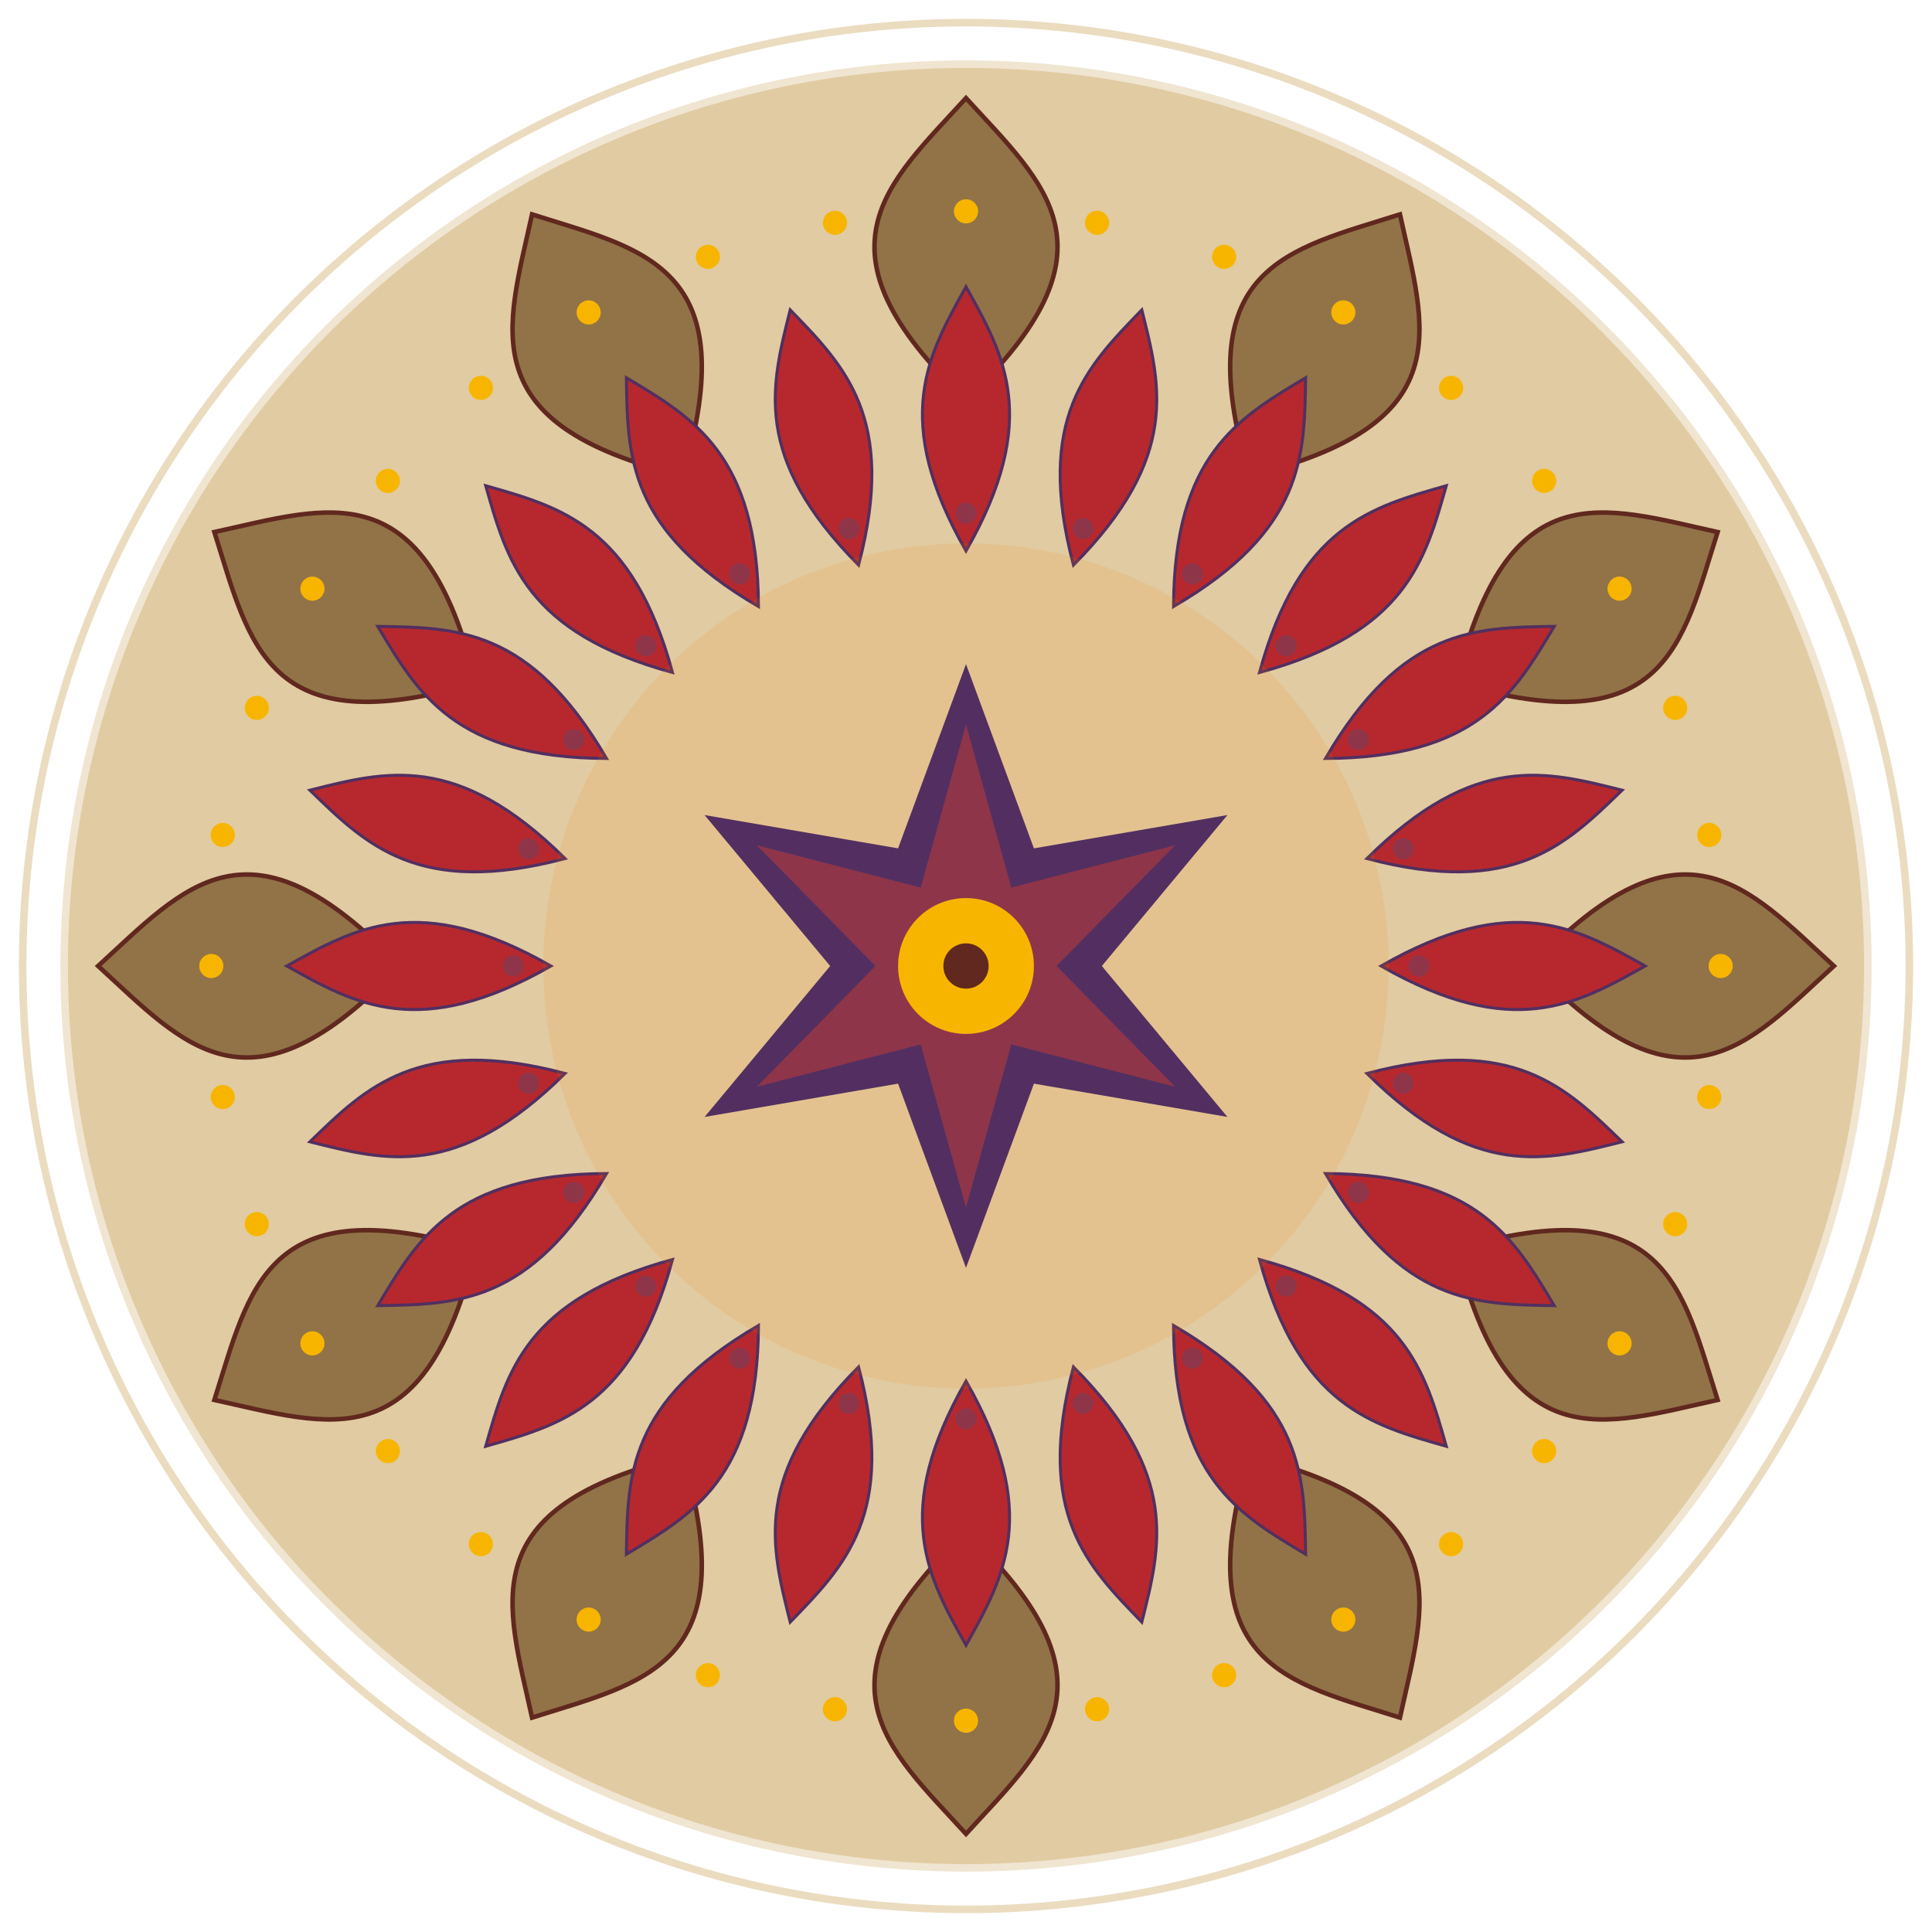 <svg xmlns="http://www.w3.org/2000/svg" width="512" height="512" viewBox="0 0 512 512">
<circle cx="256.000" cy="256.000" r="240.000" fill="#C79A4B" fill-opacity="0.250" />
<circle cx="256.000" cy="256.000" r="238.000" fill="#C79A4B" fill-opacity="0.350" />
<path d="M 256.000 106.000 C 214.000 66.000 235.000 49.000 256.000 26.000 C 277.000 49.000 298.000 66.000 256.000 106.000 Z" style="fill:#917347;stroke:#60281E;stroke-width:1.2;" />
<path d="M 331.000 126.096 C 314.627 70.455 341.313 66.233 371.000 56.814 C 377.687 87.233 387.373 112.455 331.000 126.096 Z" style="fill:#917347;stroke:#60281E;stroke-width:1.2;" />
<path d="M 385.904 181.000 C 399.545 124.627 424.767 134.313 455.186 141.000 C 445.767 170.687 441.545 197.373 385.904 181.000 Z" style="fill:#917347;stroke:#60281E;stroke-width:1.2;" />
<path d="M 406.000 256.000 C 446.000 214.000 463.000 235.000 486.000 256.000 C 463.000 277.000 446.000 298.000 406.000 256.000 Z" style="fill:#917347;stroke:#60281E;stroke-width:1.2;" />
<path d="M 385.904 331.000 C 441.545 314.627 445.767 341.313 455.186 371.000 C 424.767 377.687 399.545 387.373 385.904 331.000 Z" style="fill:#917347;stroke:#60281E;stroke-width:1.2;" />
<path d="M 331.000 385.904 C 387.373 399.545 377.687 424.767 371.000 455.186 C 341.313 445.767 314.627 441.545 331.000 385.904 Z" style="fill:#917347;stroke:#60281E;stroke-width:1.2;" />
<path d="M 256.000 406.000 C 298.000 446.000 277.000 463.000 256.000 486.000 C 235.000 463.000 214.000 446.000 256.000 406.000 Z" style="fill:#917347;stroke:#60281E;stroke-width:1.2;" />
<path d="M 181.000 385.904 C 197.373 441.545 170.687 445.767 141.000 455.186 C 134.313 424.767 124.627 399.545 181.000 385.904 Z" style="fill:#917347;stroke:#60281E;stroke-width:1.2;" />
<path d="M 126.096 331.000 C 112.455 387.373 87.233 377.687 56.814 371.000 C 66.233 341.313 70.455 314.627 126.096 331.000 Z" style="fill:#917347;stroke:#60281E;stroke-width:1.2;" />
<path d="M 106.000 256.000 C 66.000 298.000 49.000 277.000 26.000 256.000 C 49.000 235.000 66.000 214.000 106.000 256.000 Z" style="fill:#917347;stroke:#60281E;stroke-width:1.2;" />
<path d="M 126.096 181.000 C 70.455 197.373 66.233 170.687 56.814 141.000 C 87.233 134.313 112.455 124.627 126.096 181.000 Z" style="fill:#917347;stroke:#60281E;stroke-width:1.2;" />
<path d="M 181.000 126.096 C 124.627 112.455 134.313 87.233 141.000 56.814 C 170.687 66.233 197.373 70.455 181.000 126.096 Z" style="fill:#917347;stroke:#60281E;stroke-width:1.2;" />
<circle cx="256.000" cy="56.000" r="3.200" fill="#F8B500" fill-opacity="1.000" />
<circle cx="290.730" cy="59.038" r="3.200" fill="#F8B500" fill-opacity="1.000" />
<circle cx="324.404" cy="68.061" r="3.200" fill="#F8B500" fill-opacity="1.000" />
<circle cx="356.000" cy="82.795" r="3.200" fill="#F8B500" fill-opacity="1.000" />
<circle cx="384.558" cy="102.791" r="3.200" fill="#F8B500" fill-opacity="1.000" />
<circle cx="409.209" cy="127.442" r="3.200" fill="#F8B500" fill-opacity="1.000" />
<circle cx="429.205" cy="156.000" r="3.200" fill="#F8B500" fill-opacity="1.000" />
<circle cx="443.939" cy="187.596" r="3.200" fill="#F8B500" fill-opacity="1.000" />
<circle cx="452.962" cy="221.270" r="3.200" fill="#F8B500" fill-opacity="1.000" />
<circle cx="456.000" cy="256.000" r="3.200" fill="#F8B500" fill-opacity="1.000" />
<circle cx="452.962" cy="290.730" r="3.200" fill="#F8B500" fill-opacity="1.000" />
<circle cx="443.939" cy="324.404" r="3.200" fill="#F8B500" fill-opacity="1.000" />
<circle cx="429.205" cy="356.000" r="3.200" fill="#F8B500" fill-opacity="1.000" />
<circle cx="409.209" cy="384.558" r="3.200" fill="#F8B500" fill-opacity="1.000" />
<circle cx="384.558" cy="409.209" r="3.200" fill="#F8B500" fill-opacity="1.000" />
<circle cx="356.000" cy="429.205" r="3.200" fill="#F8B500" fill-opacity="1.000" />
<circle cx="324.404" cy="443.939" r="3.200" fill="#F8B500" fill-opacity="1.000" />
<circle cx="290.730" cy="452.962" r="3.200" fill="#F8B500" fill-opacity="1.000" />
<circle cx="256.000" cy="456.000" r="3.200" fill="#F8B500" fill-opacity="1.000" />
<circle cx="221.270" cy="452.962" r="3.200" fill="#F8B500" fill-opacity="1.000" />
<circle cx="187.596" cy="443.939" r="3.200" fill="#F8B500" fill-opacity="1.000" />
<circle cx="156.000" cy="429.205" r="3.200" fill="#F8B500" fill-opacity="1.000" />
<circle cx="127.442" cy="409.209" r="3.200" fill="#F8B500" fill-opacity="1.000" />
<circle cx="102.791" cy="384.558" r="3.200" fill="#F8B500" fill-opacity="1.000" />
<circle cx="82.795" cy="356.000" r="3.200" fill="#F8B500" fill-opacity="1.000" />
<circle cx="68.061" cy="324.404" r="3.200" fill="#F8B500" fill-opacity="1.000" />
<circle cx="59.038" cy="290.730" r="3.200" fill="#F8B500" fill-opacity="1.000" />
<circle cx="56.000" cy="256.000" r="3.200" fill="#F8B500" fill-opacity="1.000" />
<circle cx="59.038" cy="221.270" r="3.200" fill="#F8B500" fill-opacity="1.000" />
<circle cx="68.061" cy="187.596" r="3.200" fill="#F8B500" fill-opacity="1.000" />
<circle cx="82.795" cy="156.000" r="3.200" fill="#F8B500" fill-opacity="1.000" />
<circle cx="102.791" cy="127.442" r="3.200" fill="#F8B500" fill-opacity="1.000" />
<circle cx="127.442" cy="102.791" r="3.200" fill="#F8B500" fill-opacity="1.000" />
<circle cx="156.000" cy="82.795" r="3.200" fill="#F8B500" fill-opacity="1.000" />
<circle cx="187.596" cy="68.061" r="3.200" fill="#F8B500" fill-opacity="1.000" />
<circle cx="221.270" cy="59.038" r="3.200" fill="#F8B500" fill-opacity="1.000" />
<path d="M 256.000 146.000 C 236.000 111.000 246.000 94.000 256.000 76.000 C 266.000 94.000 276.000 111.000 256.000 146.000 Z" style="fill:#B7282E;stroke:#522F60;stroke-width:0.8;" />
<path d="M 284.470 149.748 C 274.210 110.764 288.269 96.932 302.587 82.133 C 307.588 102.108 312.847 121.117 284.470 149.748 Z" style="fill:#B7282E;stroke:#522F60;stroke-width:0.8;" />
<path d="M 311.000 160.737 C 311.179 120.426 328.340 110.704 346.000 100.115 C 345.660 120.704 345.821 140.426 311.000 160.737 Z" style="fill:#B7282E;stroke:#522F60;stroke-width:0.8;" />
<path d="M 333.782 178.218 C 344.388 139.327 363.480 134.378 383.279 128.721 C 377.622 148.520 372.673 167.612 333.782 178.218 Z" style="fill:#B7282E;stroke:#522F60;stroke-width:0.8;" />
<path d="M 351.263 201.000 C 371.574 166.179 391.296 166.340 411.885 166.000 C 401.296 183.660 391.574 200.821 351.263 201.000 Z" style="fill:#B7282E;stroke:#522F60;stroke-width:0.8;" />
<path d="M 362.252 227.530 C 390.883 199.153 409.892 204.412 429.867 209.413 C 415.068 223.731 401.236 237.790 362.252 227.530 Z" style="fill:#B7282E;stroke:#522F60;stroke-width:0.8;" />
<path d="M 366.000 256.000 C 401.000 236.000 418.000 246.000 436.000 256.000 C 418.000 266.000 401.000 276.000 366.000 256.000 Z" style="fill:#B7282E;stroke:#522F60;stroke-width:0.8;" />
<path d="M 362.252 284.470 C 401.236 274.210 415.068 288.269 429.867 302.587 C 409.892 307.588 390.883 312.847 362.252 284.470 Z" style="fill:#B7282E;stroke:#522F60;stroke-width:0.8;" />
<path d="M 351.263 311.000 C 391.574 311.179 401.296 328.340 411.885 346.000 C 391.296 345.660 371.574 345.821 351.263 311.000 Z" style="fill:#B7282E;stroke:#522F60;stroke-width:0.8;" />
<path d="M 333.782 333.782 C 372.673 344.388 377.622 363.480 383.279 383.279 C 363.480 377.622 344.388 372.673 333.782 333.782 Z" style="fill:#B7282E;stroke:#522F60;stroke-width:0.8;" />
<path d="M 311.000 351.263 C 345.821 371.574 345.660 391.296 346.000 411.885 C 328.340 401.296 311.179 391.574 311.000 351.263 Z" style="fill:#B7282E;stroke:#522F60;stroke-width:0.8;" />
<path d="M 284.470 362.252 C 312.847 390.883 307.588 409.892 302.587 429.867 C 288.269 415.068 274.210 401.236 284.470 362.252 Z" style="fill:#B7282E;stroke:#522F60;stroke-width:0.8;" />
<path d="M 256.000 366.000 C 276.000 401.000 266.000 418.000 256.000 436.000 C 246.000 418.000 236.000 401.000 256.000 366.000 Z" style="fill:#B7282E;stroke:#522F60;stroke-width:0.8;" />
<path d="M 227.530 362.252 C 237.790 401.236 223.731 415.068 209.413 429.867 C 204.412 409.892 199.153 390.883 227.530 362.252 Z" style="fill:#B7282E;stroke:#522F60;stroke-width:0.8;" />
<path d="M 201.000 351.263 C 200.821 391.574 183.660 401.296 166.000 411.885 C 166.340 391.296 166.179 371.574 201.000 351.263 Z" style="fill:#B7282E;stroke:#522F60;stroke-width:0.8;" />
<path d="M 178.218 333.782 C 167.612 372.673 148.520 377.622 128.721 383.279 C 134.378 363.480 139.327 344.388 178.218 333.782 Z" style="fill:#B7282E;stroke:#522F60;stroke-width:0.8;" />
<path d="M 160.737 311.000 C 140.426 345.821 120.704 345.660 100.115 346.000 C 110.704 328.340 120.426 311.179 160.737 311.000 Z" style="fill:#B7282E;stroke:#522F60;stroke-width:0.8;" />
<path d="M 149.748 284.470 C 121.117 312.847 102.108 307.588 82.133 302.587 C 96.932 288.269 110.764 274.210 149.748 284.470 Z" style="fill:#B7282E;stroke:#522F60;stroke-width:0.8;" />
<path d="M 146.000 256.000 C 111.000 276.000 94.000 266.000 76.000 256.000 C 94.000 246.000 111.000 236.000 146.000 256.000 Z" style="fill:#B7282E;stroke:#522F60;stroke-width:0.8;" />
<path d="M 149.748 227.530 C 110.764 237.790 96.932 223.731 82.133 209.413 C 102.108 204.412 121.117 199.153 149.748 227.530 Z" style="fill:#B7282E;stroke:#522F60;stroke-width:0.8;" />
<path d="M 160.737 201.000 C 120.426 200.821 110.704 183.660 100.115 166.000 C 120.704 166.340 140.426 166.179 160.737 201.000 Z" style="fill:#B7282E;stroke:#522F60;stroke-width:0.8;" />
<path d="M 178.218 178.218 C 139.327 167.612 134.378 148.520 128.721 128.721 C 148.520 134.378 167.612 139.327 178.218 178.218 Z" style="fill:#B7282E;stroke:#522F60;stroke-width:0.8;" />
<path d="M 201.000 160.737 C 166.179 140.426 166.340 120.704 166.000 100.115 C 183.660 110.704 200.821 120.426 201.000 160.737 Z" style="fill:#B7282E;stroke:#522F60;stroke-width:0.8;" />
<path d="M 227.530 149.748 C 199.153 121.117 204.412 102.108 209.413 82.133 C 223.731 96.932 237.790 110.764 227.530 149.748 Z" style="fill:#B7282E;stroke:#522F60;stroke-width:0.8;" />
<circle cx="256.000" cy="256.000" r="112.000" fill="#F08300" fill-opacity="0.120" />
<circle cx="256.000" cy="136.000" r="2.800" fill="#8E354A" fill-opacity="1.000" />
<circle cx="287.058" cy="140.089" r="2.800" fill="#8E354A" fill-opacity="1.000" />
<circle cx="316.000" cy="152.077" r="2.800" fill="#8E354A" fill-opacity="1.000" />
<circle cx="340.853" cy="171.147" r="2.800" fill="#8E354A" fill-opacity="1.000" />
<circle cx="359.923" cy="196.000" r="2.800" fill="#8E354A" fill-opacity="1.000" />
<circle cx="371.911" cy="224.942" r="2.800" fill="#8E354A" fill-opacity="1.000" />
<circle cx="376.000" cy="256.000" r="2.800" fill="#8E354A" fill-opacity="1.000" />
<circle cx="371.911" cy="287.058" r="2.800" fill="#8E354A" fill-opacity="1.000" />
<circle cx="359.923" cy="316.000" r="2.800" fill="#8E354A" fill-opacity="1.000" />
<circle cx="340.853" cy="340.853" r="2.800" fill="#8E354A" fill-opacity="1.000" />
<circle cx="316.000" cy="359.923" r="2.800" fill="#8E354A" fill-opacity="1.000" />
<circle cx="287.058" cy="371.911" r="2.800" fill="#8E354A" fill-opacity="1.000" />
<circle cx="256.000" cy="376.000" r="2.800" fill="#8E354A" fill-opacity="1.000" />
<circle cx="224.942" cy="371.911" r="2.800" fill="#8E354A" fill-opacity="1.000" />
<circle cx="196.000" cy="359.923" r="2.800" fill="#8E354A" fill-opacity="1.000" />
<circle cx="171.147" cy="340.853" r="2.800" fill="#8E354A" fill-opacity="1.000" />
<circle cx="152.077" cy="316.000" r="2.800" fill="#8E354A" fill-opacity="1.000" />
<circle cx="140.089" cy="287.058" r="2.800" fill="#8E354A" fill-opacity="1.000" />
<circle cx="136.000" cy="256.000" r="2.800" fill="#8E354A" fill-opacity="1.000" />
<circle cx="140.089" cy="224.942" r="2.800" fill="#8E354A" fill-opacity="1.000" />
<circle cx="152.077" cy="196.000" r="2.800" fill="#8E354A" fill-opacity="1.000" />
<circle cx="171.147" cy="171.147" r="2.800" fill="#8E354A" fill-opacity="1.000" />
<circle cx="196.000" cy="152.077" r="2.800" fill="#8E354A" fill-opacity="1.000" />
<circle cx="224.942" cy="140.089" r="2.800" fill="#8E354A" fill-opacity="1.000" />
<polygon points="256.000,176.000 238.000,224.823 186.718,216.000 220.000,256.000 186.718,296.000 238.000,287.177 256.000,336.000 274.000,287.177 325.282,296.000 292.000,256.000 325.282,216.000 274.000,224.823" fill="#522F60" />
<polygon points="256.000,192.000 244.000,235.215 200.574,224.000 232.000,256.000 200.574,288.000 244.000,276.785 256.000,320.000 268.000,276.785 311.426,288.000 280.000,256.000 311.426,224.000 268.000,235.215" fill="#8E354A" />
<circle cx="256.000" cy="256.000" r="18.000" fill="#F8B500" fill-opacity="1.000" />
<circle cx="256.000" cy="256.000" r="6.000" fill="#60281E" fill-opacity="1.000" />
<circle cx="256.0" cy="256.0" r="250" fill="none" stroke="#C79A4B" stroke-opacity="0.35" stroke-width="2" />
</svg>
